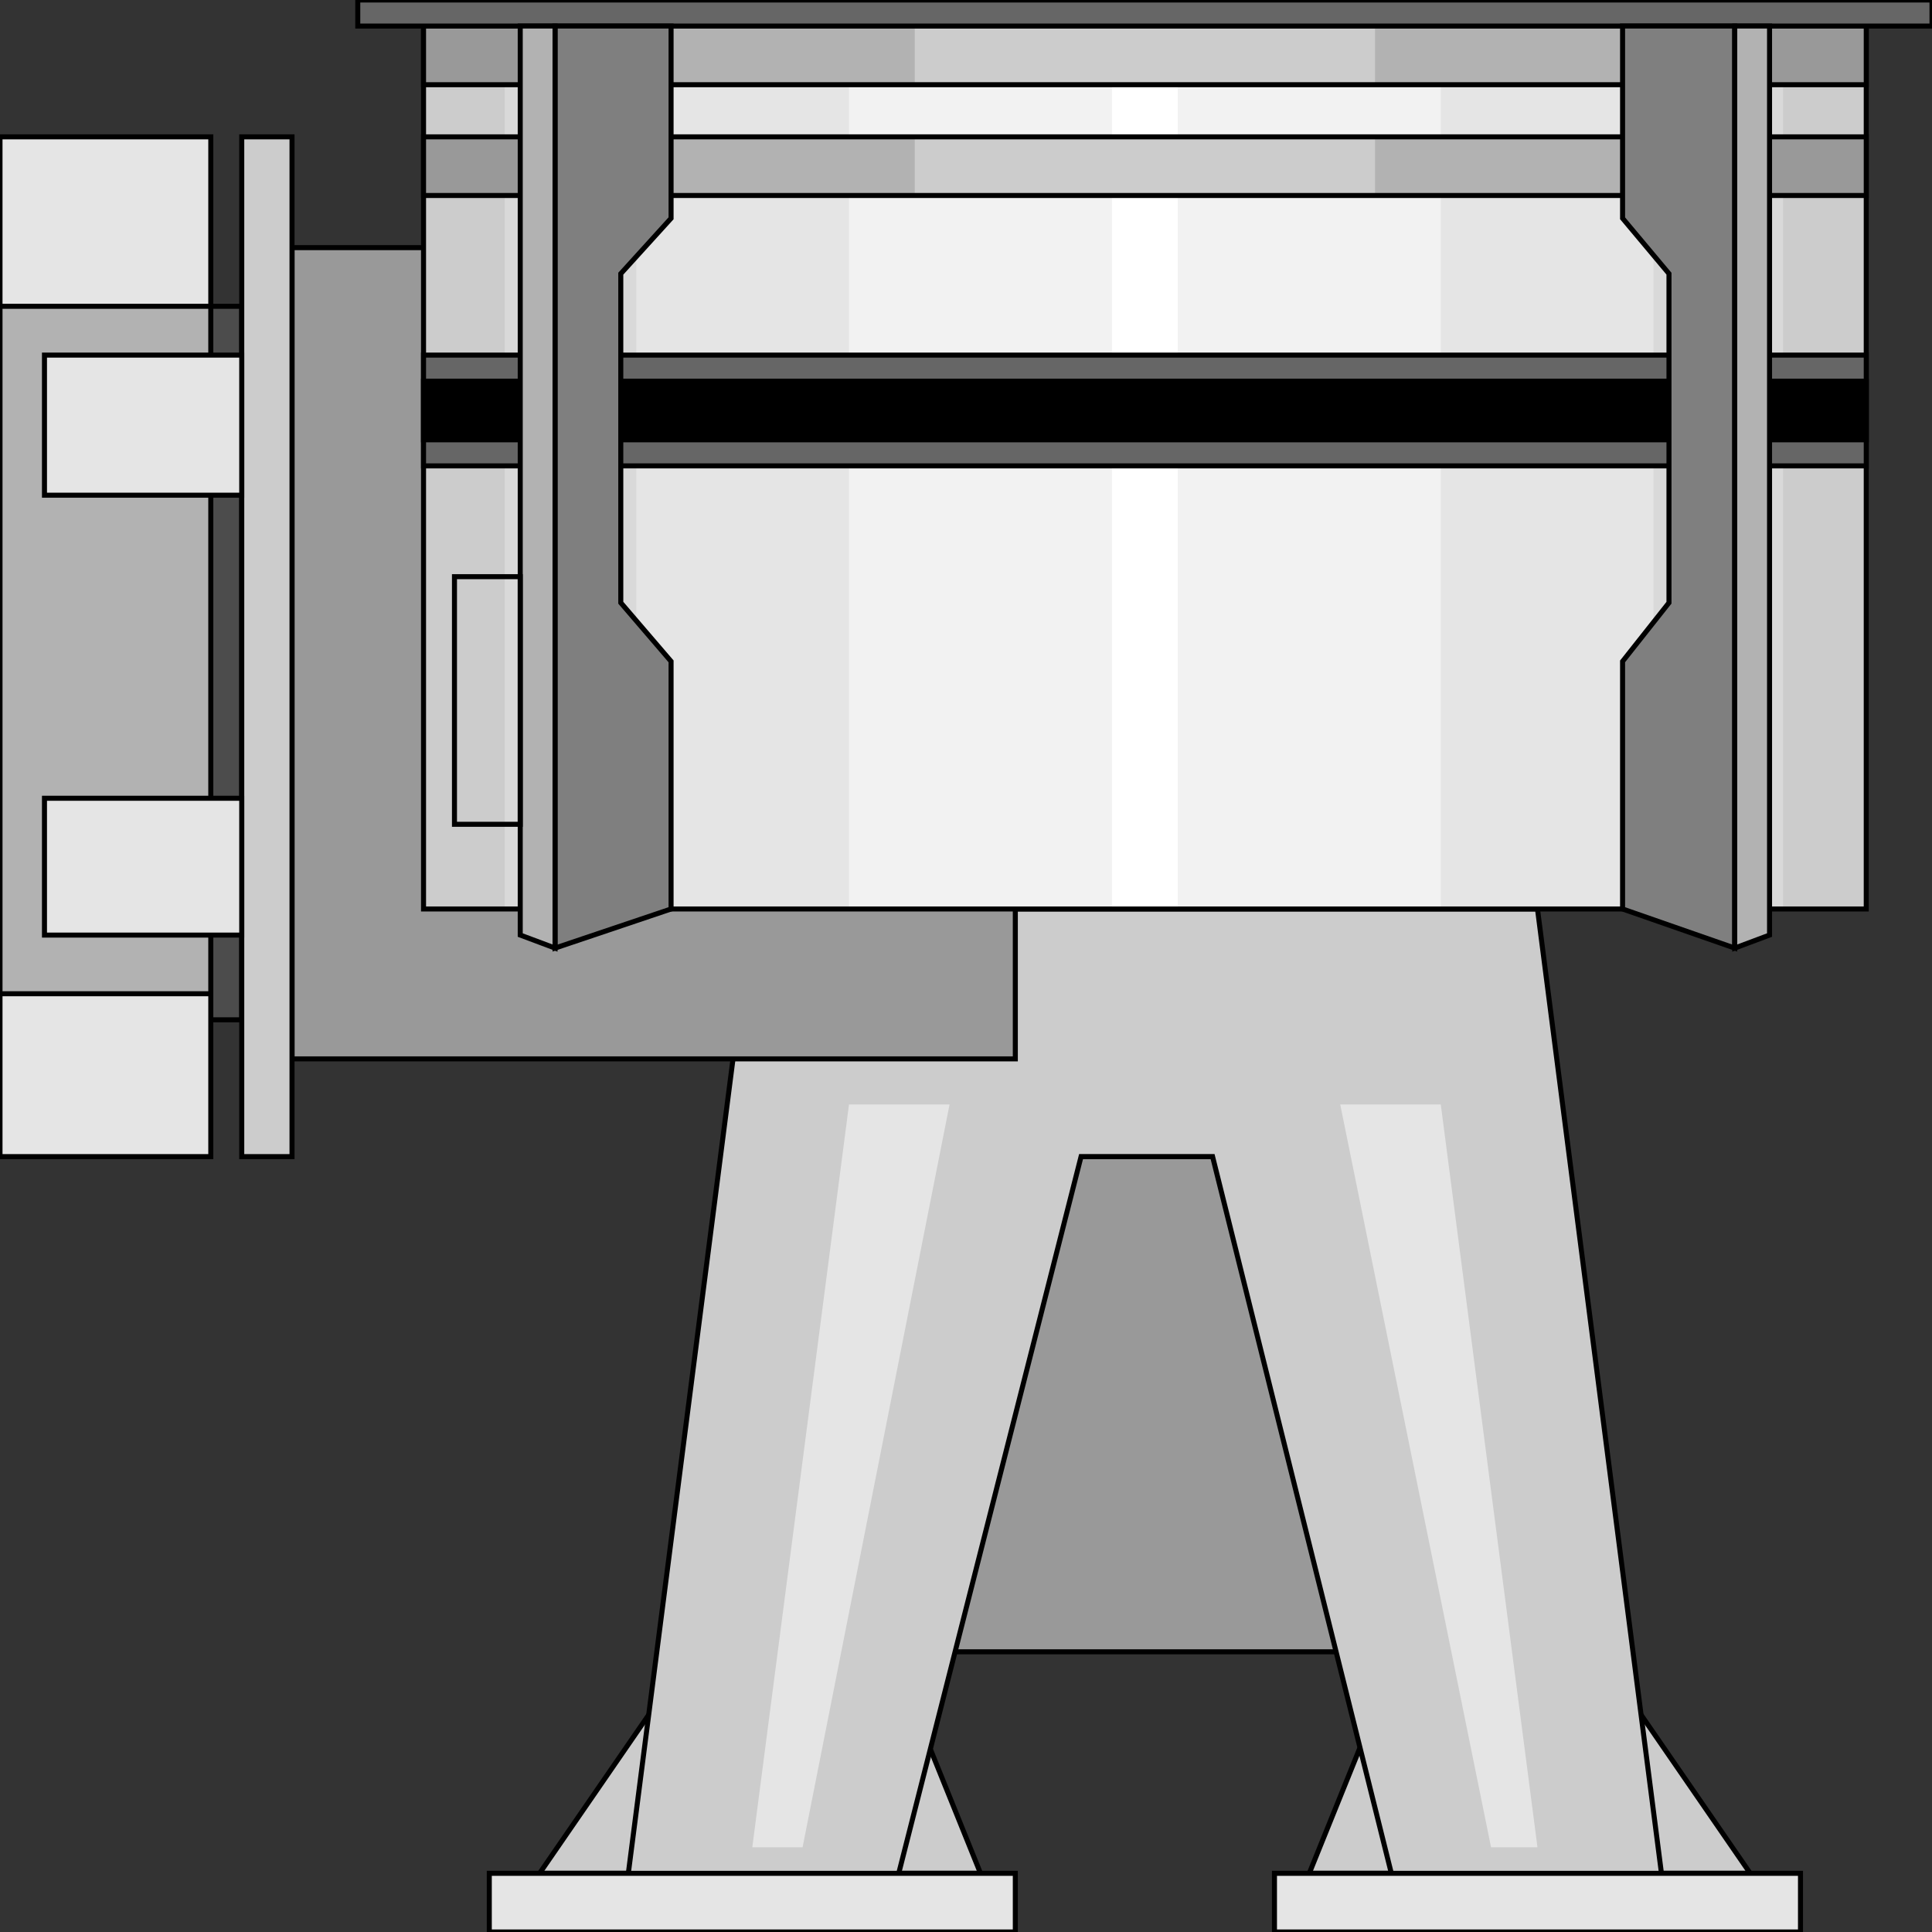 <svg width="150" height="150" viewBox="0 0 150 150" fill="none" xmlns="http://www.w3.org/2000/svg">
<rect x="0" y="0" width="150" height="150" fill="#333333" stroke="none"/>
<g clip-path="url(#clip0_2109_200331)">
<path d="M41.892 145.444L50.6 132.797H71.021L76.126 145.444H41.892Z" fill="#CCCCCC" stroke="black" stroke-width="0.39"/>
<path d="M135.886 145.444L127.177 132.797H106.756L101.651 145.444H135.886Z" fill="#CCCCCC" stroke="black" stroke-width="0.39"/>
<path d="M67.117 89.797H110.661V128.245H67.117V89.797Z" fill="#999999" stroke="black" stroke-width="0.39"/>
<path d="M48.198 149.997L58.408 70.57H119.369L129.58 149.997H109.159L94.144 89.795H83.934L68.619 149.997H48.198Z" fill="#CCCCCC" stroke="black" stroke-width="0.39"/>
<path d="M22.673 19.227H78.829V82.211H22.673V19.227Z" fill="#999999" stroke="black" stroke-width="0.39"/>
<path d="M32.883 2.023H144.895V70.573H32.883V2.023Z" fill="#CCCCCC"/>
<path d="M39.19 2.023H138.439V70.573H39.19V2.023Z" fill="#D9D9D9"/>
<path d="M49.399 2.023H128.378V70.573H49.399V2.023Z" fill="#E5E5E5"/>
<path d="M65.916 2.023H111.862V70.573H65.916V2.023Z" fill="#F2F2F2"/>
<path d="M86.336 2.023H91.441V70.573H86.336V2.023Z" fill="white"/>
<path d="M32.883 2.023H144.895V70.573H32.883V2.023Z" stroke="black" stroke-width="0.39"/>
<path d="M32.883 27.57H144.895V36.171H32.883V27.57Z" fill="#666666" stroke="black" stroke-width="0.39"/>
<path d="M32.883 29.594H144.895V34.147H32.883V29.594Z" fill="black" stroke="black" stroke-width="0.39"/>
<path d="M32.883 2.023H144.895V6.577H32.883V2.023Z" fill="#999999"/>
<path d="M32.883 10.625H144.895V15.178H32.883V10.625Z" fill="#999999"/>
<path d="M44.294 2.023H133.483V6.577H44.294V2.023Z" fill="#B2B2B2"/>
<path d="M44.294 10.625H133.483V15.178H44.294V10.625Z" fill="#B2B2B2"/>
<path d="M71.022 2.023H106.757V6.577H71.022V2.023Z" fill="#CCCCCC"/>
<path d="M71.022 10.625H106.757V15.178H71.022V10.625Z" fill="#CCCCCC"/>
<path d="M32.883 2.023H144.895V6.577H32.883V2.023Z" stroke="black" stroke-width="0.39"/>
<path d="M32.883 10.625H144.895V15.178H32.883V10.625Z" stroke="black" stroke-width="0.39"/>
<path d="M27.777 2.024H150V0H27.777V2.024Z" fill="#666666" stroke="black" stroke-width="0.39"/>
<path d="M43.093 73.609V2.023H52.102V16.948L48.198 21.248V46.796L52.102 51.349V70.573L43.093 73.609Z" fill="#7F7F7F" stroke="black" stroke-width="0.39"/>
<path d="M43.093 73.609L40.391 72.597V2.023H43.093V73.609Z" fill="#B2B2B2" stroke="black" stroke-width="0.39"/>
<path d="M134.684 73.609V2.023H125.976V16.948L129.579 21.248V46.796L125.976 51.349V70.573L134.684 73.609Z" fill="#7F7F7F" stroke="black" stroke-width="0.39"/>
<path d="M134.685 73.609L137.387 72.597V2.023H134.685V73.609Z" fill="#B2B2B2" stroke="black" stroke-width="0.39"/>
<path d="M35.285 44.773H40.39V63.998H35.285V44.773Z" stroke="black" stroke-width="0.39"/>
<path d="M37.988 145.445H78.829V149.998H37.988V145.445Z" fill="#E5E5E5" stroke="black" stroke-width="0.39"/>
<path d="M98.949 145.445H139.79V149.998H98.949V145.445Z" fill="#E5E5E5" stroke="black" stroke-width="0.39"/>
<path d="M65.916 85.75L58.408 143.423H62.312L73.724 85.75H65.916Z" fill="#E5E5E5"/>
<path d="M111.862 85.75L119.369 143.423H115.765L104.054 85.75H111.862Z" fill="#E5E5E5"/>
<path d="M16.366 79.177H18.769V23.781H16.366V79.177Z" fill="#4C4C4C" stroke="black" stroke-width="0.39"/>
<path d="M16.366 10.625H0V89.799H16.366V10.625Z" fill="#E5E5E5" stroke="black" stroke-width="0.39"/>
<path d="M16.366 23.781H0V77.154H16.366V23.781Z" fill="#B2B2B2" stroke="black" stroke-width="0.39"/>
<path d="M22.672 89.799H18.769V10.625H22.672V89.799Z" fill="#CCCCCC" stroke="black" stroke-width="0.39"/>
<path d="M3.453 61.977H18.768V72.6H3.453V61.977Z" fill="#E5E5E5" stroke="black" stroke-width="0.39"/>
<path d="M3.453 27.57H18.768V38.447H3.453V27.57Z" fill="#E5E5E5" stroke="black" stroke-width="0.39"/>
</g>
<defs>
<clipPath id="clip0_2109_200331">
<rect width="150" height="150" fill="white"/>
</clipPath>
</defs>
</svg>
